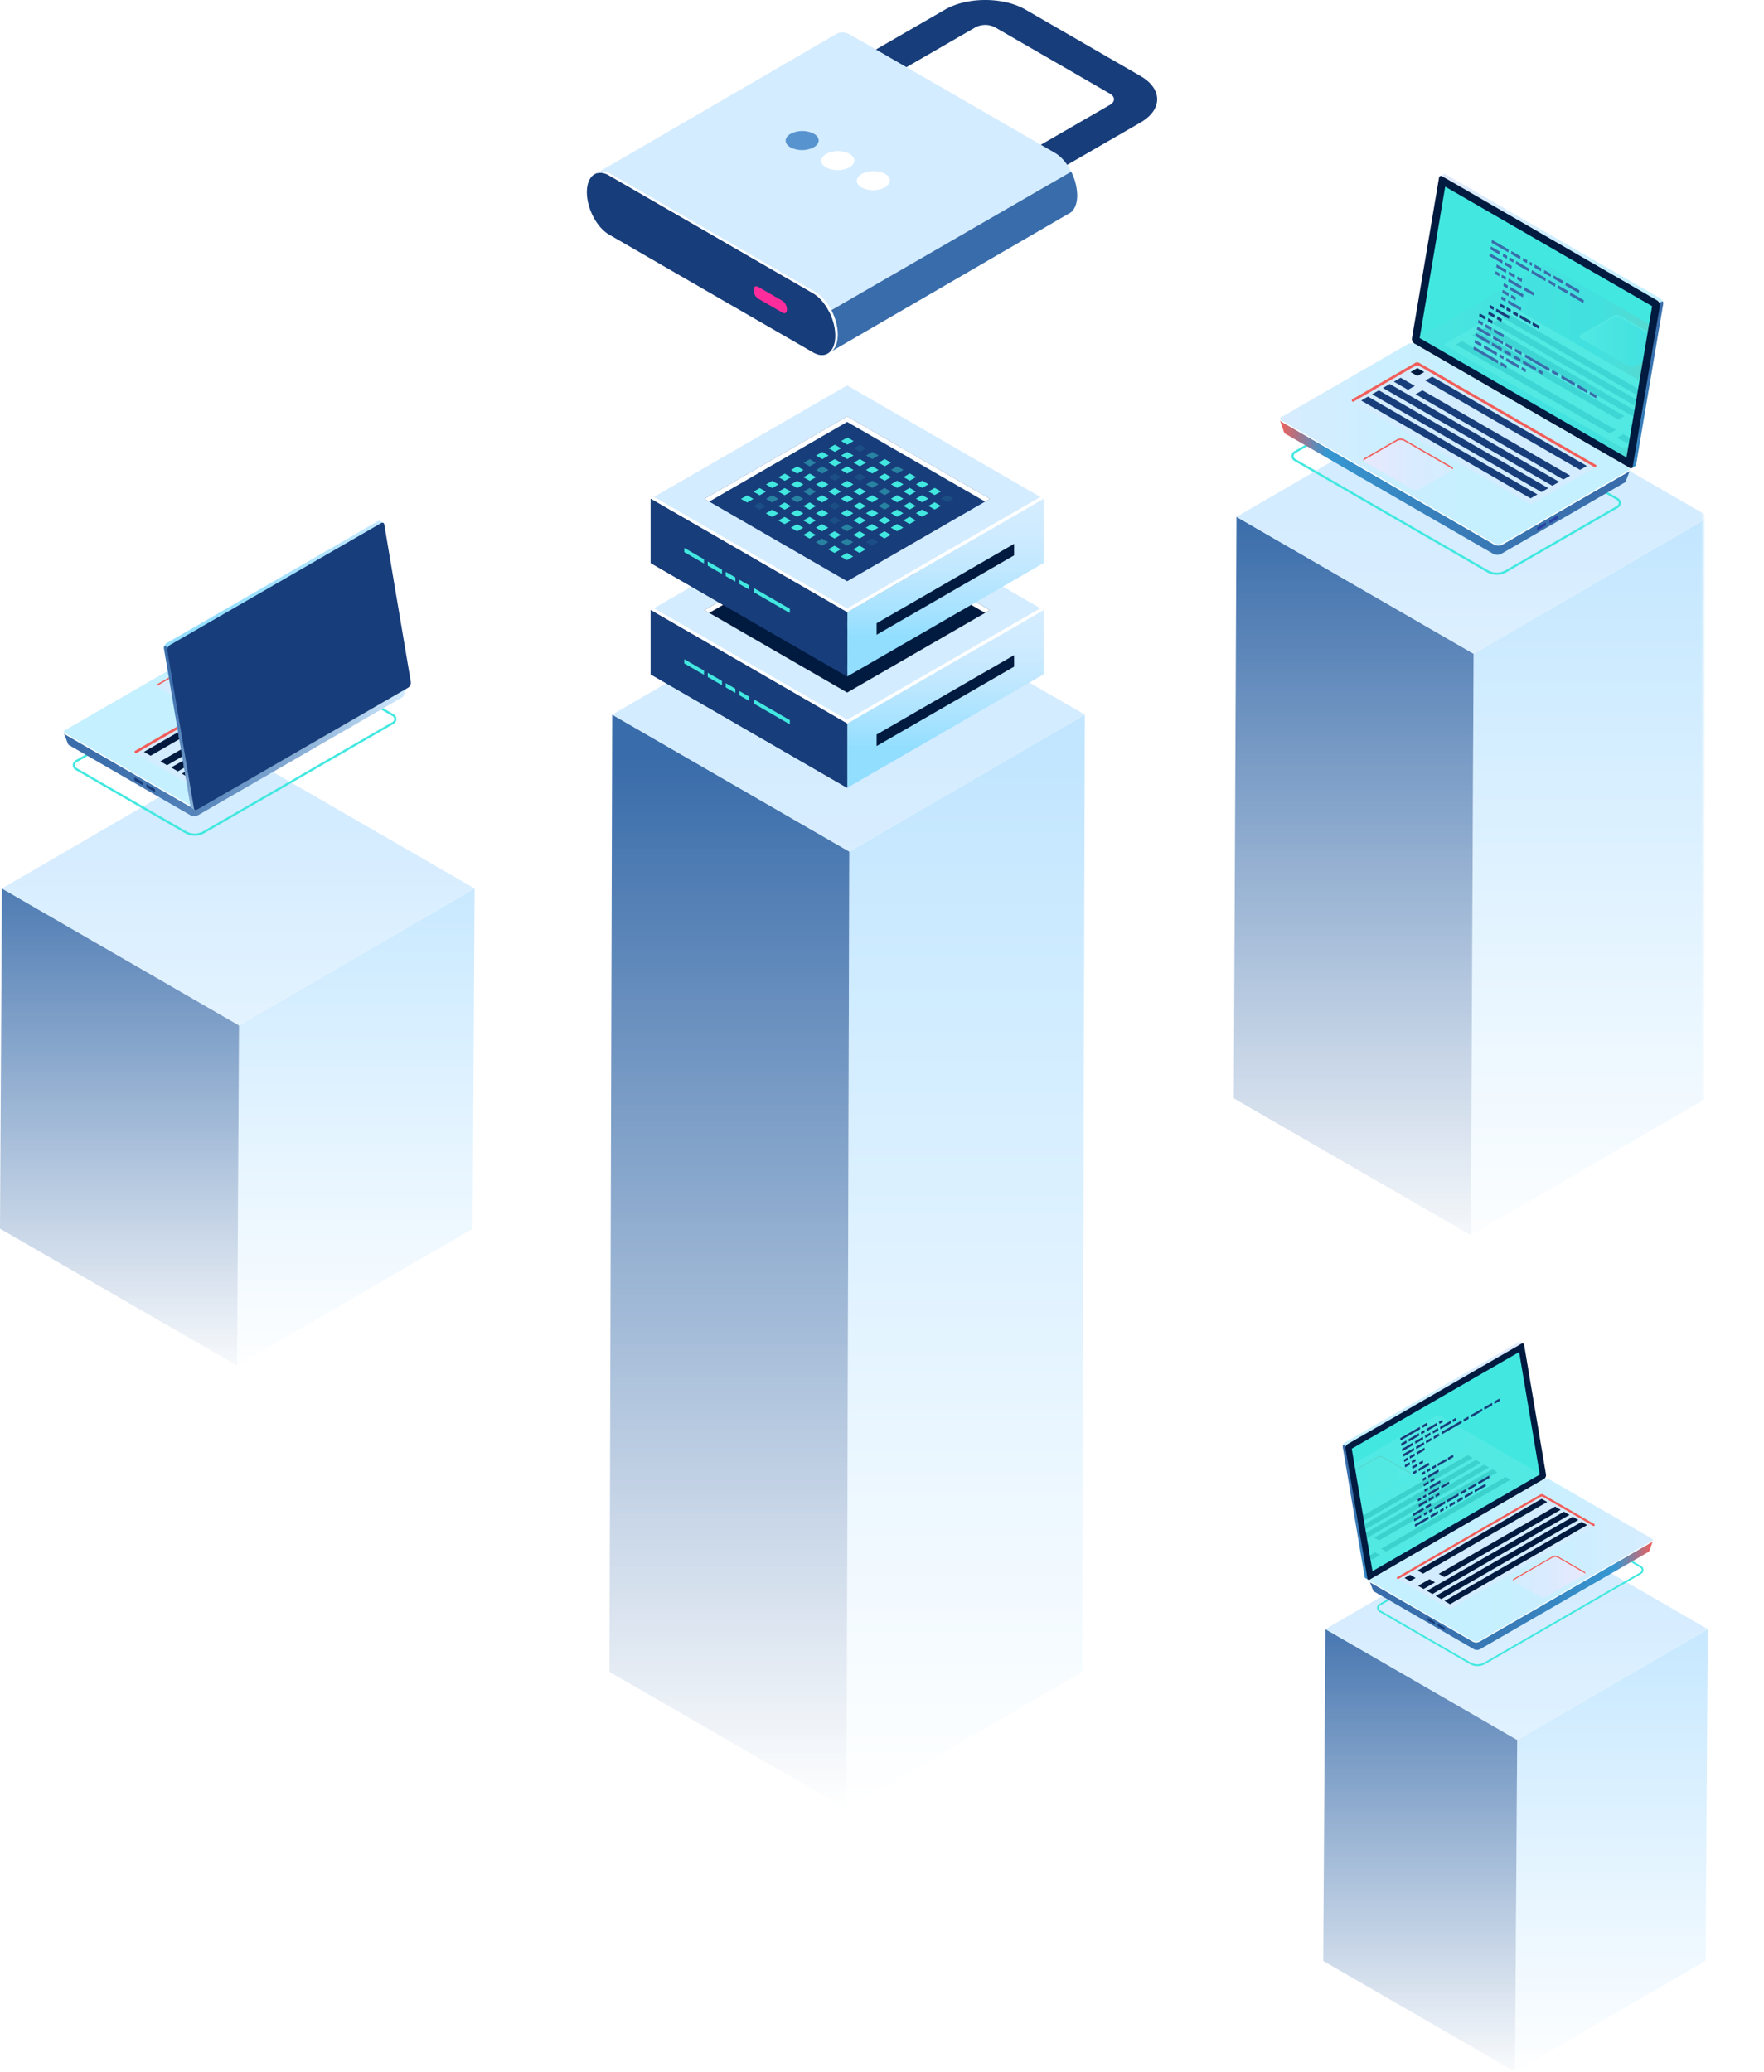 <svg xmlns="http://www.w3.org/2000/svg" xmlns:xlink="http://www.w3.org/1999/xlink" viewBox="0 0 751.214 882.092"><defs><style>.cls-1{fill:url(#linear-gradient);}.cls-1,.cls-2,.cls-3,.cls-4{filter:url(#luminosity-invert);}.cls-2{fill:url(#linear-gradient-2);}.cls-3{fill:url(#linear-gradient-3);}.cls-4{fill:url(#linear-gradient-4);}.cls-5{fill:none;}.cls-6{mask:url(#mask);}.cls-7{fill:#c2e6ff;}.cls-8{fill:#396caa;}.cls-9{fill:#d4ecff;}.cls-10,.cls-29,.cls-30{fill:#42e8e0;}.cls-11{fill:url(#linear-gradient-5);}.cls-12{fill:url(#linear-gradient-6);}.cls-13{fill:#011a3f;}.cls-14{fill:url(#linear-gradient-7);}.cls-15{fill:url(#linear-gradient-8);}.cls-16{fill:#fff;}.cls-17{fill:#2842a2;}.cls-18{fill:#f15e5a;}.cls-19{fill:#173d7a;}.cls-20{fill:url(#linear-gradient-9);}.cls-21{opacity:0.11;}.cls-22{clip-path:url(#clip-path);}.cls-23{fill:url(#linear-gradient-10);}.cls-24{fill:url(#linear-gradient-11);}.cls-25{mask:url(#mask-2);}.cls-26{mask:url(#mask-3);}.cls-27{mask:url(#mask-4);}.cls-28{fill:url(#linear-gradient-12);}.cls-29{opacity:0.1;}.cls-30{opacity:0.4;}.cls-31{fill:url(#linear-gradient-13);}.cls-32{fill:url(#linear-gradient-14);}.cls-33{fill:url(#linear-gradient-15);}.cls-34{fill:url(#linear-gradient-16);}.cls-35{fill:url(#linear-gradient-17);}.cls-36{fill:url(#linear-gradient-18);}.cls-37{clip-path:url(#clip-path-2);}.cls-38{fill:url(#linear-gradient-19);}.cls-39{fill:url(#linear-gradient-20);}.cls-40{fill:url(#linear-gradient-21);}.cls-41{fill:url(#linear-gradient-22);}.cls-42{fill:url(#linear-gradient-23);}.cls-43{fill:url(#linear-gradient-24);}.cls-44{fill:url(#linear-gradient-25);}.cls-45{fill:#ff2c9c;}.cls-46{fill:#5793ce;}</style><linearGradient id="linear-gradient" x1="618.584" y1="161.41" x2="618.584" y2="543.008" gradientUnits="userSpaceOnUse"><stop offset="0.151"/><stop offset="1" stop-color="#fff" stop-opacity="0"/></linearGradient><linearGradient id="linear-gradient-2" x1="358.028" y1="243.006" x2="358.028" y2="771.193" xlink:href="#linear-gradient"/><linearGradient id="linear-gradient-3" x1="99.351" y1="310.296" x2="99.351" y2="590.798" xlink:href="#linear-gradient"/><linearGradient id="linear-gradient-4" x1="645.881" y1="640.614" x2="645.881" y2="888.621" xlink:href="#linear-gradient"/><filter id="luminosity-invert" filterUnits="userSpaceOnUse" color-interpolation-filters="sRGB"><feColorMatrix values="-1 0 0 0 1 0 -1 0 0 1 0 0 -1 0 1 0 0 0 1 0"/></filter><mask id="mask" x="511.702" y="154.905" width="216.16" height="389.423" maskUnits="userSpaceOnUse"><rect class="cls-1" x="511.702" y="154.905" width="213.764" height="389.423"/></mask><linearGradient id="linear-gradient-5" x1="-1321.042" y1="136.689" x2="-1215.435" y2="136.689" gradientTransform="matrix(-1, 0, 0, 1, -612.726, 0)" gradientUnits="userSpaceOnUse"><stop offset="0" stop-color="#c5f0ff"/><stop offset="0.321" stop-color="#caefff"/><stop offset="0.698" stop-color="#d8ecfe"/><stop offset="1" stop-color="#e9e9fd"/></linearGradient><linearGradient id="linear-gradient-6" x1="-1321.042" y1="163.772" x2="-1302.908" y2="163.772" gradientTransform="matrix(-1, 0, 0, 1, -612.726, 0)" gradientUnits="userSpaceOnUse"><stop offset="0" stop-color="#396caa"/><stop offset="0.252" stop-color="#3971ae"/><stop offset="0.549" stop-color="#387fbb"/><stop offset="0.867" stop-color="#3697d1"/><stop offset="1" stop-color="#f15e5a"/></linearGradient><linearGradient id="linear-gradient-7" x1="-1306.893" y1="194.217" x2="-1157.741" y2="194.217" xlink:href="#linear-gradient-6"/><linearGradient id="linear-gradient-8" x1="-1256.778" y1="189.244" x2="-1107.546" y2="189.244" xlink:href="#linear-gradient-5"/><linearGradient id="linear-gradient-9" x1="-1231.506" y1="197.715" x2="-1193.307" y2="197.715" gradientTransform="matrix(-1, 0, 0, 1, -612.726, 0)" gradientUnits="userSpaceOnUse"><stop offset="0" stop-color="#d4ecff"/><stop offset="0.437" stop-color="#d9ebff"/><stop offset="0.95" stop-color="#e7e9fd"/><stop offset="1" stop-color="#e9e9fd"/></linearGradient><clipPath id="clip-path"><polygon id="SVGID" class="cls-5" points="615.453 79.483 703.573 130.359 692.645 194.781 604.584 143.939 615.453 79.483"/></clipPath><linearGradient id="linear-gradient-10" x1="-1313.793" y1="156.167" x2="-1164.561" y2="156.167" gradientTransform="matrix(-1, 0, 0, 1, -612.726, 0)" gradientUnits="userSpaceOnUse"><stop offset="0" stop-color="#f15e5a"/><stop offset="0.137" stop-color="#3aa5dd"/><stop offset="0.299" stop-color="#48ace0"/><stop offset="0.474" stop-color="#60b7e5"/><stop offset="0.657" stop-color="#81c6ed"/><stop offset="0.845" stop-color="#abd9f6"/><stop offset="1" stop-color="#d4ecff"/></linearGradient><linearGradient id="linear-gradient-11" x1="-1323.615" y1="145.212" x2="-1285.416" y2="145.212" xlink:href="#linear-gradient-10"/><mask id="mask-2" x="251.146" y="234.002" width="213.764" height="539.018" maskUnits="userSpaceOnUse"><rect class="cls-2" x="251.146" y="234.002" width="213.764" height="539.018"/></mask><mask id="mask-3" x="-7.531" y="305.514" width="213.764" height="286.255" maskUnits="userSpaceOnUse"><rect class="cls-3" x="-7.531" y="305.514" width="213.764" height="286.255"/></mask><mask id="mask-4" x="559.419" y="636.386" width="172.925" height="253.093" maskUnits="userSpaceOnUse"><rect class="cls-4" x="559.419" y="636.386" width="172.925" height="253.093"/></mask><linearGradient id="linear-gradient-12" x1="402.592" y1="318.538" x2="402.592" y2="261.381" gradientUnits="userSpaceOnUse"><stop offset="0" stop-color="#92deff"/><stop offset="0.219" stop-color="#a9e3ff"/><stop offset="0.506" stop-color="#c1e8ff"/><stop offset="0.773" stop-color="#cfebff"/><stop offset="1" stop-color="#d4ecff"/></linearGradient><linearGradient id="linear-gradient-13" x1="402.592" y1="271.144" x2="402.592" y2="213.986" xlink:href="#linear-gradient-12"/><linearGradient id="linear-gradient-14" x1="2850.506" y1="621.963" x2="2935.937" y2="621.963" gradientTransform="translate(-2278.691)" xlink:href="#linear-gradient-5"/><linearGradient id="linear-gradient-15" x1="2850.507" y1="643.872" x2="2865.176" y2="643.872" gradientTransform="translate(-2278.691)" xlink:href="#linear-gradient-6"/><linearGradient id="linear-gradient-16" x1="2861.952" y1="668.501" x2="2982.609" y2="668.501" gradientTransform="translate(-2278.691)" xlink:href="#linear-gradient-6"/><linearGradient id="linear-gradient-17" x1="2902.493" y1="664.478" x2="3023.214" y2="664.478" gradientTransform="translate(-2278.691)" xlink:href="#linear-gradient-5"/><linearGradient id="linear-gradient-18" x1="2922.937" y1="671.331" x2="2953.838" y2="671.331" gradientTransform="translate(-2278.691)" xlink:href="#linear-gradient-9"/><clipPath id="clip-path-2"><polygon id="SVGID-2" data-name="SVGID" class="cls-5" points="646.938 575.687 575.653 616.843 584.493 668.957 655.73 627.829 646.938 575.687"/></clipPath><linearGradient id="linear-gradient-19" x1="2856.37" y1="637.72" x2="2977.092" y2="637.72" gradientTransform="translate(-2278.691)" xlink:href="#linear-gradient-5"/><linearGradient id="linear-gradient-20" x1="2848.425" y1="628.858" x2="2879.326" y2="628.858" gradientTransform="translate(-2278.691)" xlink:href="#linear-gradient-5"/><linearGradient id="linear-gradient-21" x1="2770.877" y1="306.2" x2="2917.438" y2="306.2" gradientTransform="translate(-2743.728)" gradientUnits="userSpaceOnUse"><stop offset="0" stop-color="#396caa"/><stop offset="0.139" stop-color="#3e70ad"/><stop offset="0.304" stop-color="#4c7cb5"/><stop offset="0.48" stop-color="#6490c2"/><stop offset="0.666" stop-color="#85abd4"/><stop offset="0.857" stop-color="#afceeb"/><stop offset="1" stop-color="#d4ecff"/></linearGradient><linearGradient id="linear-gradient-22" x1="2820.122" y1="301.313" x2="2966.761" y2="301.313" gradientTransform="translate(-2743.728)" xlink:href="#linear-gradient-5"/><linearGradient id="linear-gradient-23" x1="2810.608" y1="290.029" x2="2848.143" y2="290.029" gradientTransform="translate(-2743.728)" xlink:href="#linear-gradient-9"/><linearGradient id="linear-gradient-24" x1="2813.543" y1="283.265" x2="2917.316" y2="283.265" gradientTransform="translate(-2743.728)" gradientUnits="userSpaceOnUse"><stop offset="0" stop-color="#92deff"/><stop offset="0.237" stop-color="#97dfff"/><stop offset="0.517" stop-color="#a5e2ff"/><stop offset="0.817" stop-color="#bde7ff"/><stop offset="1" stop-color="#cfebff"/></linearGradient><linearGradient id="linear-gradient-25" x1="2813.544" y1="309.878" x2="2831.362" y2="309.878" xlink:href="#linear-gradient-21"/></defs><g id="Layer_2" data-name="Layer 2"><g id="Layer_14" data-name="Layer 14"><g class="cls-6"><polygon class="cls-7" points="727.862 220.06 726.706 467.66 626.389 525.958 627.544 278.358 727.862 220.06"/><polygon class="cls-8" points="627.544 278.358 626.389 525.958 525.422 467.665 526.577 220.065 627.544 278.358"/><polygon class="cls-9" points="727.862 220.06 627.544 278.358 526.577 220.065 626.895 161.767 727.862 220.06"/></g><path class="cls-10" d="M637.412,244.751a8.268,8.268,0,0,1-4.124-1.1h0l-82.106-47.4a2.382,2.382,0,0,1,0-4.123L602.6,162.438a.468.468,0,0,1,.469,0l86,49.649a2.382,2.382,0,0,1,0,4.123l-47.528,27.44A8.259,8.259,0,0,1,637.412,244.751Zm-3.655-1.913a7.461,7.461,0,0,0,7.309,0L688.594,215.4a1.442,1.442,0,0,0,0-2.5l-85.759-49.512-.165.094-51.018,29.454a1.443,1.443,0,0,0,0,2.5Z"/><path class="cls-11" d="M602.728,143.256l11.439-67.864-.92-.387,1.382-.792,0,.008a.994.994,0,0,1,1.065.073l91.418,52.781A2.58,2.58,0,0,1,708.3,129.4l-11.529,68.4a.86.86,0,0,1-.482.7h0l-1.352.781-.232-1.262.077.023-90.865-52.46A2.581,2.581,0,0,1,602.728,143.256Z"/><path class="cls-12" d="M706.6,128.93l1.5-.664a2.069,2.069,0,0,1,.193,1.131l-11.529,68.4a.86.86,0,0,1-.482.7h0l-1.352.781-.232-1.262.077.023-4.6-2.654Z"/><path class="cls-13" d="M602.481,146.4,693.9,199.182c.706.407,1.31.172,1.434-.559l11.53-68.4a2.581,2.581,0,0,0-1.187-2.323l-91.418-52.78c-.706-.407-1.311-.172-1.435.559l-11.529,68.4A2.58,2.58,0,0,0,602.481,146.4Z"/><polygon class="cls-10" points="615.453 79.483 703.573 130.359 692.645 194.781 604.584 143.939 615.453 79.483"/><path class="cls-14" d="M545.015,178.786,550,181.392l50.026-28.883a3.631,3.631,0,0,1,3.266.135l86.281,49.815c.826-.462,4.59-2.272,4.59-2.272l-1.826,4.758-.007-.006a1.09,1.09,0,0,1-.511.567l-52.688,30.419a3.629,3.629,0,0,1-3.265-.135l-88.293-50.976a1.584,1.584,0,0,1-.741-.788l-.006,0Z"/><path class="cls-15" d="M545.787,179.606l90.488,52.244a3.721,3.721,0,0,0,3.347.139l54-31.176c.857-.495.75-1.36-.241-1.932l-90.488-52.244a3.718,3.718,0,0,0-3.347-.138l-54,31.175C544.688,178.17,544.8,179.035,545.787,179.606Z"/><path class="cls-16" d="M545.787,179.085l90.488,52.243a3.721,3.721,0,0,0,3.347.139l54-31.176a1.114,1.114,0,0,0,.524-.583.911.911,0,0,1-.524,1.1l-54,31.176a3.721,3.721,0,0,1-3.347-.139l-90.488-52.244c-.667-.384-.923-.9-.765-1.348A1.589,1.589,0,0,0,545.787,179.085Z"/><path class="cls-17" d="M663.569,220.549v-.992c0-.095-.057-.138-.128-.1l-3.5,2.021a.307.307,0,0,0-.128.244v.992c0,.094.058.138.128.1l3.5-2.021A.305.305,0,0,0,663.569,220.549Z"/><path class="cls-17" d="M658.335,223.571v-.993c0-.094-.057-.137-.128-.1l-3.5,2.021a.306.306,0,0,0-.127.244v.992c0,.094.057.137.127.1l3.5-2.021A.305.305,0,0,0,658.335,223.571Z"/><path class="cls-9" d="M679.542,197.893l-75.2-43.414a1.619,1.619,0,0,0-1.62,0l-26.778,15.493a.578.578,0,0,0,0,1l75.161,43.394a1.618,1.618,0,0,0,1.618,0l26.814-15.473A.577.577,0,0,0,679.542,197.893Z"/><path class="cls-18" d="M679.542,198.893l-.27.156L604.346,155.79a1.617,1.617,0,0,0-1.62,0l-26.508,15.337-.269-.155a.578.578,0,0,1,0-1l26.778-15.493a1.617,1.617,0,0,1,1.62,0l75.2,43.414A.577.577,0,0,1,679.542,198.893Z"/><polygon class="cls-19" points="606.995 162.035 670.645 198.783 673.395 197.017 609.912 160.365 606.995 162.035"/><polygon class="cls-19" points="602.862 167.87 660.65 201.234 662.63 199.024 605.764 166.192 602.862 167.87"/><polygon class="cls-19" points="588.947 165.191 661.081 206.838 663.986 205.161 591.851 163.515 588.947 165.191"/><polygon class="cls-19" points="584.31 167.869 656.444 209.516 659.348 207.839 587.214 166.192 584.31 167.869"/><polygon class="cls-19" points="579.672 170.546 651.806 212.193 654.711 210.516 582.576 168.87 579.672 170.546"/><polygon class="cls-19" points="669.97 198.393 672.874 200.07 675.779 198.393 672.874 196.717 669.97 198.393"/><polygon class="cls-19" points="659.726 200.701 665.754 204.181 668.658 202.504 662.63 199.024 659.726 200.701"/><path class="cls-20" d="M601.45,208.4l-20.275-11.706a.874.874,0,0,1,0-1.657l13.865-8a3.175,3.175,0,0,1,2.87,0l20.275,11.706a.874.874,0,0,1,0,1.657l-13.865,8A3.169,3.169,0,0,1,601.45,208.4Z"/><path class="cls-18" d="M618.185,199.415,597.91,187.709a3.175,3.175,0,0,0-2.87,0l-13.865,8a1.239,1.239,0,0,0-.5.49c-.21-.4-.05-.851.5-1.168l13.865-8a3.175,3.175,0,0,1,2.87,0l20.275,11.706c.548.317.708.768.5,1.168A1.239,1.239,0,0,0,618.185,199.415Z"/><g class="cls-21"><g class="cls-22"><path class="cls-23" d="M602.8,146.53l90.488,52.243a3.721,3.721,0,0,0,3.347.139l54-31.176c.857-.495.75-1.36-.241-1.932l-90.488-52.243a3.721,3.721,0,0,0-3.347-.139l-54,31.176C601.7,145.093,601.811,145.958,602.8,146.53Z"/><path class="cls-24" d="M693.56,155.9,673.284,144.19a.874.874,0,0,1,0-1.657l13.865-8a3.175,3.175,0,0,1,2.87,0l20.275,11.707a.874.874,0,0,1,0,1.656l-13.865,8A3.167,3.167,0,0,1,693.56,155.9Z"/><path class="cls-9" d="M710.294,146.912l-20.275-11.706a3.175,3.175,0,0,0-2.87,0l-13.865,8.005a1.239,1.239,0,0,0-.5.49c-.21-.4-.05-.851.5-1.168l13.865-8a3.175,3.175,0,0,1,2.87,0l20.275,11.707c.548.316.708.767.5,1.167A1.239,1.239,0,0,0,710.294,146.912Z"/><path class="cls-9" d="M719.207,174.19l-75.2-43.414a1.617,1.617,0,0,0-1.62,0l-26.777,15.492a.578.578,0,0,0,0,1l75.161,43.394a1.62,1.62,0,0,0,1.619,0l26.813-15.473A.577.577,0,0,0,719.207,174.19Z"/><path class="cls-9" d="M719.207,175.19l-.269.156-74.927-43.259a1.619,1.619,0,0,0-1.62,0l-26.508,15.337-.269-.155a.578.578,0,0,1,0-1l26.777-15.492a1.617,1.617,0,0,1,1.62,0l75.2,43.414A.577.577,0,0,1,719.207,175.19Z"/><polygon class="cls-19" points="622.622 145.212 688.131 183.034 685.536 184.532 620.027 146.711 622.622 145.212"/><polygon class="cls-19" points="629.524 141.227 691.789 177.176 689.194 178.674 626.929 142.725 629.524 141.227"/><polygon class="cls-19" points="696.439 179.86 702.254 183.218 699.659 184.716 693.844 181.359 696.439 179.86"/><polygon class="cls-19" points="691.302 184.865 695.352 187.203 692.757 188.701 688.707 186.363 691.302 184.865"/><polygon class="cls-19" points="633.849 138.73 706.579 180.721 703.984 182.219 631.254 140.228 633.849 138.73"/><polygon class="cls-19" points="638.174 136.233 710.904 178.224 708.309 179.722 635.579 137.731 638.174 136.233"/><polygon class="cls-19" points="642.499 133.736 715.229 175.727 712.634 177.225 639.904 135.234 642.499 133.736"/></g></g><polygon class="cls-8" points="635.182 103.361 642.311 107.482 642.52 106.244 635.391 102.124 635.182 103.361"/><polygon class="cls-8" points="643.458 108.14 647.342 110.385 647.551 109.147 643.667 106.902 643.458 108.14"/><polygon class="cls-8" points="653.387 113.874 656.197 115.498 656.406 114.26 653.596 112.636 653.387 113.874"/><polygon class="cls-8" points="651.337 112.689 652.297 113.244 652.506 112.006 651.546 111.451 651.337 112.689"/><polygon class="cls-8" points="648.503 111.051 650.248 112.059 650.457 110.822 648.712 109.813 648.503 111.051"/><polygon class="cls-8" points="640.823 112.83 643.633 114.455 643.843 113.217 641.032 111.592 640.823 112.83"/><polygon class="cls-8" points="634.227 109.018 639.734 112.201 639.943 110.963 634.436 107.78 634.227 109.018"/><polygon class="cls-8" points="642.122 129.081 647.629 132.264 647.838 131.026 642.331 127.843 642.122 129.081"/><polygon class="cls-8" points="639.289 127.444 641.033 128.452 641.242 127.214 639.498 126.206 639.289 127.444"/><polygon class="cls-8" points="643.041 123.418 648.548 126.601 648.757 125.363 643.25 122.18 643.041 123.418"/><polygon class="cls-8" points="640.208 121.78 641.952 122.788 642.161 121.55 640.417 120.542 640.208 121.78"/><polygon class="cls-8" points="638.057 153.523 627.683 147.527 627.474 148.765 637.848 154.761 638.057 153.523"/><polygon class="cls-8" points="641.713 155.636 639.146 154.152 638.937 155.39 641.504 156.874 641.713 155.636"/><polygon class="cls-8" points="659.943 156.839 649.569 150.843 649.36 152.081 659.734 158.077 659.943 156.839"/><polygon class="cls-8" points="663.599 158.952 661.032 157.468 660.823 158.706 663.39 160.19 663.599 158.952"/><polygon class="cls-8" points="630.971 146.324 628.16 144.699 627.951 145.937 630.762 147.561 630.971 146.324"/><polygon class="cls-8" points="648.071 149.991 645.261 148.367 645.052 149.605 647.862 151.229 648.071 149.991"/><polygon class="cls-8" points="637.567 150.136 632.06 146.953 631.851 148.191 637.358 151.374 637.567 150.136"/><polygon class="cls-8" points="640.401 151.773 638.656 150.765 638.447 152.003 640.192 153.011 640.401 151.773"/><polygon class="cls-8" points="647.047 155.608 641.54 152.426 641.331 153.663 646.838 156.846 647.047 155.608"/><polygon class="cls-8" points="649.881 157.246 648.137 156.238 647.928 157.476 649.672 158.484 649.881 157.246"/><polygon class="cls-8" points="647.593 152.821 644.783 151.196 644.574 152.434 647.384 154.058 647.593 152.821"/><polygon class="cls-8" points="654.19 156.633 648.683 153.45 648.474 154.688 653.981 157.871 654.19 156.633"/><polygon class="cls-8" points="657.023 158.27 655.279 157.262 655.07 158.5 656.814 159.508 657.023 158.27"/><polygon class="cls-8" points="634.389 145.195 628.638 141.871 628.429 143.109 634.18 146.433 634.389 145.195"/><polygon class="cls-8" points="639.637 148.228 635.478 145.824 635.269 147.062 639.428 149.466 639.637 148.228"/><polygon class="cls-8" points="643.537 150.482 640.726 148.857 640.517 150.095 643.328 151.72 643.537 150.482"/><polygon class="cls-8" points="670.795 163.098 665.044 159.774 664.835 161.012 670.586 164.336 670.795 163.098"/><polygon class="cls-8" points="676.043 166.131 671.884 163.728 671.675 164.966 675.834 167.369 676.043 166.131"/><polygon class="cls-8" points="679.943 168.385 677.132 166.761 676.923 167.999 679.734 169.623 679.943 168.385"/><polygon class="cls-8" points="668.549 125.732 674.3 129.055 674.509 127.817 668.758 124.494 668.549 125.732"/><polygon class="cls-8" points="663.301 122.699 667.46 125.102 667.669 123.864 663.51 121.461 663.301 122.699"/><polygon class="cls-8" points="659.401 120.445 662.212 122.069 662.421 120.831 659.61 119.207 659.401 120.445"/><polygon class="cls-8" points="666.64 121.513 672.391 124.837 672.6 123.599 666.849 120.275 666.64 121.513"/><polygon class="cls-8" points="661.392 118.48 665.551 120.883 665.76 119.646 661.601 117.242 661.392 118.48"/><polygon class="cls-8" points="657.492 116.226 660.303 117.85 660.512 116.612 657.701 114.988 657.492 116.226"/><polygon class="cls-8" points="643.42 126.743 645.362 127.866 645.571 126.628 643.629 125.505 643.42 126.743"/><polygon class="cls-8" points="639.764 124.63 642.331 126.113 642.54 124.875 639.973 123.392 639.764 124.63"/><polygon class="cls-8" points="634.904 142.384 629.153 139.06 628.944 140.298 634.695 143.622 634.904 142.384"/><polygon class="cls-8" points="640.152 145.417 635.993 143.013 635.784 144.251 639.942 146.655 640.152 145.417"/><polygon class="cls-8" points="644.051 147.671 641.241 146.046 641.032 147.284 643.842 148.909 644.051 147.671"/><polygon class="cls-8" points="631.573 137.355 629.63 136.232 629.421 137.47 631.364 138.593 631.573 137.355"/><polygon class="cls-8" points="635.229 139.468 632.662 137.984 632.453 139.222 635.02 140.706 635.229 139.468"/><polygon class="cls-8" points="640.454 142.488 636.318 140.097 636.109 141.335 640.245 143.726 640.454 142.488"/><polygon class="cls-8" points="646.062 118.946 648.005 120.068 648.214 118.83 646.272 117.708 646.062 118.946"/><polygon class="cls-8" points="642.406 116.832 644.973 118.316 645.182 117.078 642.615 115.594 642.406 116.832"/><polygon class="cls-8" points="637.181 113.813 641.317 116.203 641.526 114.965 637.39 112.575 637.181 113.813"/><polygon class="cls-8" points="649.021 123.537 653.157 125.927 653.366 124.689 649.23 122.299 649.021 123.537"/><polygon class="cls-8" points="642.256 119.849 647.831 123.071 648.04 121.833 642.465 118.611 642.256 119.849"/><polygon class="cls-8" points="639.423 118.212 641.167 119.22 641.376 117.982 639.632 116.974 639.423 118.212"/><polygon class="cls-8" points="636.704 116.64 638.448 117.648 638.657 116.41 636.913 115.402 636.704 116.64"/><polygon class="cls-19" points="637.077 132.619 642.584 135.802 642.793 134.564 637.286 131.381 637.077 132.619"/><polygon class="cls-19" points="634.244 130.982 635.988 131.99 636.197 130.752 634.453 129.744 634.244 130.982"/><polygon class="cls-19" points="637.456 135.945 639.399 137.067 639.608 135.829 637.665 134.707 637.456 135.945"/><polygon class="cls-19" points="644.314 133.679 646.256 134.801 646.465 133.563 644.523 132.441 644.314 133.679"/><polygon class="cls-19" points="647.083 135.277 651.743 137.969 651.952 136.731 647.292 134.039 647.083 135.277"/><polygon class="cls-19" points="652.57 138.445 655.342 140.047 655.551 138.809 652.779 137.207 652.57 138.445"/><polygon class="cls-19" points="633.8 133.832 636.367 135.315 636.576 134.077 634.009 132.594 633.8 133.832"/><polygon class="cls-19" points="633.558 136.737 635.501 137.86 635.71 136.622 633.767 135.499 633.558 136.737"/><polygon class="cls-19" points="629.902 134.624 632.469 136.107 632.678 134.87 630.111 133.386 629.902 134.624"/><polygon class="cls-19" points="641.495 132.052 643.239 133.06 643.448 131.822 641.704 130.814 641.495 132.052"/><polygon class="cls-19" points="638.776 130.48 640.52 131.488 640.729 130.251 638.985 129.242 638.776 130.48"/><polygon class="cls-8" points="652.174 116.268 658.123 119.706 658.332 118.469 652.383 115.03 652.174 116.268"/><polygon class="cls-8" points="645.51 112.416 651.084 115.638 651.293 114.4 645.719 111.179 645.51 112.416"/><polygon class="cls-8" points="642.676 110.779 644.421 111.787 644.63 110.549 642.885 109.541 642.676 110.779"/><polygon class="cls-8" points="639.957 109.207 641.701 110.215 641.91 108.977 640.166 107.969 639.957 109.207"/><polygon class="cls-8" points="638.471 108.348 634.707 106.173 634.916 104.935 638.68 107.11 638.471 108.348"/><polygon class="cls-13" points="600.705 158.403 603.609 160.08 606.513 158.403 603.609 156.726 600.705 158.403"/><polygon class="cls-19" points="593.585 162.514 599.613 165.994 602.517 164.317 596.489 160.837 593.585 162.514"/><g class="cls-25"><polygon class="cls-7" points="461.99 304.283 460.834 711.864 360.517 770.162 361.673 362.581 461.99 304.283"/><polygon class="cls-8" points="361.673 362.581 360.517 770.162 259.55 711.869 260.706 304.287 361.673 362.581"/><polygon class="cls-9" points="461.99 304.283 361.673 362.581 260.706 304.287 361.023 245.99 461.99 304.283"/></g><g class="cls-26"><polygon class="cls-7" points="202.115 378.294 201.284 523.148 100.967 581.446 101.798 436.592 202.115 378.294"/><polygon class="cls-8" points="101.798 436.592 100.967 581.446 0 523.152 0.831 378.298 101.798 436.592"/><polygon class="cls-9" points="202.115 378.294 101.798 436.592 0.831 378.298 101.148 320.001 202.115 378.294"/></g><g class="cls-27"><polygon class="cls-7" points="727.271 693.653 726.336 834.932 645.185 882.092 646.119 740.813 727.271 693.653"/><polygon class="cls-8" points="646.119 740.813 645.185 882.092 563.507 834.936 564.442 693.657 646.119 740.813"/><polygon class="cls-9" points="727.271 693.653 646.119 740.813 564.442 693.657 645.594 646.497 727.271 693.653"/></g><polygon class="cls-9" points="360.771 308.066 277.128 259.775 360.769 211.485 444.412 259.776 360.771 308.066"/><polygon class="cls-13" points="360.771 294.88 299.967 259.775 360.769 224.671 421.573 259.776 360.771 294.88"/><polygon class="cls-16" points="360.769 227.048 419.514 260.965 421.573 259.776 360.769 224.67 299.967 259.775 302.026 260.963 360.769 227.048"/><polygon class="cls-28" points="444.412 259.776 444.412 287.149 360.771 335.439 360.771 308.066 444.412 259.776"/><polygon class="cls-19" points="277.128 259.775 277.128 287.147 360.771 335.439 360.771 308.066 277.128 259.775"/><polygon class="cls-8" points="282.794 272.073 282.794 280.693 355.105 322.442 355.105 313.822 282.794 272.073"/><polygon class="cls-16" points="360.771 306.497 278.487 258.99 277.128 259.775 360.771 308.066 444.412 259.776 443.053 258.991 360.771 306.497"/><polygon class="cls-13" points="431.866 278.958 431.866 283.857 373.317 317.66 373.317 312.76 431.866 278.958"/><polygon class="cls-19" points="277.128 259.775 277.128 287.147 360.771 335.439 360.771 308.066 277.128 259.775"/><polygon class="cls-10" points="336.354 306.612 321.208 297.866 321.206 299.672 336.352 308.418 336.354 306.612"/><polygon class="cls-10" points="319.024 296.624 314.92 294.255 314.918 296.061 319.022 298.43 319.024 296.624"/><polygon class="cls-10" points="299.799 285.527 291.403 280.679 291.401 282.485 299.797 287.333 299.799 285.527"/><polygon class="cls-10" points="307.461 289.951 301.389 286.445 301.388 288.252 307.46 291.758 307.461 289.951"/><polygon class="cls-10" points="313.155 293.239 309.052 290.87 309.05 292.676 313.154 295.045 313.155 293.239"/><polygon class="cls-10" points="360.856 236.724 358.2 235.191 360.856 233.657 363.512 235.191 360.856 236.724"/><polygon class="cls-29" points="366.168 239.791 363.512 238.257 366.168 236.724 368.824 238.257 366.168 239.791"/><polygon class="cls-30" points="371.48 242.858 368.824 241.324 371.48 239.791 374.136 241.324 371.48 242.858"/><polygon class="cls-10" points="376.792 245.925 374.136 244.391 376.792 242.858 379.448 244.391 376.792 245.925"/><polygon class="cls-30" points="382.104 248.992 379.448 247.458 382.104 245.925 384.76 247.458 382.104 248.992"/><polygon class="cls-10" points="387.416 252.058 384.76 250.525 387.416 248.992 390.072 250.525 387.416 252.058"/><polygon class="cls-10" points="392.728 255.125 390.072 253.592 392.728 252.058 395.384 253.592 392.728 255.125"/><polygon class="cls-10" points="398.04 258.192 395.384 256.659 398.04 255.125 400.696 256.659 398.04 258.192"/><polygon class="cls-29" points="403.352 261.259 400.696 259.726 403.352 258.192 406.008 259.726 403.352 261.259"/><polygon class="cls-10" points="355.522 239.803 352.866 238.27 355.522 236.736 358.178 238.27 355.522 239.803"/><polygon class="cls-10" points="360.834 242.87 358.178 241.337 360.834 239.803 363.49 241.337 360.834 242.87"/><polygon class="cls-10" points="366.146 245.937 363.49 244.404 366.146 242.87 368.802 244.404 366.146 245.937"/><polygon class="cls-10" points="371.458 249.004 368.802 247.47 371.458 245.937 374.114 247.471 371.458 249.004"/><polygon class="cls-10" points="376.77 252.071 374.114 250.537 376.77 249.004 379.426 250.537 376.77 252.071"/><polygon class="cls-10" points="382.082 255.138 379.426 253.604 382.082 252.071 384.738 253.604 382.082 255.138"/><polygon class="cls-10" points="387.394 258.205 384.738 256.671 387.394 255.138 390.05 256.671 387.394 258.205"/><polygon class="cls-10" points="392.706 261.271 390.05 259.738 392.706 258.205 395.362 259.738 392.706 261.271"/><polygon class="cls-10" points="398.018 264.338 395.362 262.805 398.018 261.271 400.674 262.805 398.018 264.338"/><polygon class="cls-10" points="350.189 242.883 347.533 241.349 350.189 239.816 352.845 241.349 350.189 242.883"/><polygon class="cls-10" points="355.501 245.949 352.845 244.416 355.501 242.883 358.157 244.416 355.501 245.949"/><polygon class="cls-10" points="360.813 249.016 358.157 247.483 360.813 245.95 363.469 247.483 360.813 249.016"/><polygon class="cls-29" points="366.125 252.083 363.469 250.55 366.125 249.016 368.781 250.55 366.125 252.083"/><polygon class="cls-30" points="371.437 255.15 368.781 253.617 371.437 252.083 374.093 253.617 371.437 255.15"/><polygon class="cls-30" points="376.749 258.217 374.093 256.684 376.749 255.15 379.405 256.684 376.749 258.217"/><polygon class="cls-10" points="382.061 261.284 379.405 259.75 382.061 258.217 384.717 259.75 382.061 261.284"/><polygon class="cls-10" points="387.373 264.351 384.717 262.817 387.373 261.284 390.029 262.817 387.373 264.351"/><polygon class="cls-10" points="392.685 267.418 390.029 265.884 392.685 264.351 395.341 265.884 392.685 267.418"/><polygon class="cls-30" points="344.855 245.962 342.199 244.428 344.855 242.895 347.511 244.428 344.855 245.962"/><polygon class="cls-30" points="350.167 249.029 347.511 247.495 350.167 245.962 352.823 247.495 350.167 249.029"/><polygon class="cls-29" points="355.479 252.096 352.823 250.562 355.479 249.029 358.135 250.562 355.479 252.096"/><polygon class="cls-10" points="360.791 255.163 358.135 253.629 360.791 252.096 363.447 253.629 360.791 255.163"/><polygon class="cls-10" points="366.103 258.229 363.447 256.696 366.103 255.163 368.759 256.696 366.103 258.229"/><polygon class="cls-10" points="371.415 261.296 368.759 259.763 371.415 258.229 374.071 259.763 371.415 261.296"/><polygon class="cls-30" points="376.727 264.363 374.071 262.83 376.727 261.296 379.383 262.83 376.727 264.363"/><polygon class="cls-10" points="382.039 267.43 379.383 265.897 382.039 264.363 384.695 265.897 382.039 267.43"/><polygon class="cls-10" points="387.351 270.497 384.695 268.963 387.351 267.43 390.007 268.964 387.351 270.497"/><polygon class="cls-10" points="339.522 249.041 336.866 247.508 339.522 245.974 342.178 247.508 339.522 249.041"/><polygon class="cls-10" points="344.834 252.108 342.178 250.575 344.834 249.041 347.49 250.575 344.834 252.108"/><polygon class="cls-10" points="350.146 255.175 347.49 253.641 350.146 252.108 352.802 253.642 350.146 255.175"/><polygon class="cls-10" points="355.458 258.242 352.802 256.708 355.458 255.175 358.114 256.708 355.458 258.242"/><polygon class="cls-10" points="360.77 261.309 358.114 259.775 360.77 258.242 363.426 259.775 360.77 261.309"/><polygon class="cls-10" points="366.082 264.376 363.426 262.842 366.082 261.309 368.738 262.842 366.082 264.376"/><polygon class="cls-10" points="371.394 267.442 368.738 265.909 371.394 264.376 374.05 265.909 371.394 267.442"/><polygon class="cls-10" points="376.706 270.509 374.05 268.976 376.706 267.442 379.362 268.976 376.706 270.509"/><polygon class="cls-10" points="382.018 273.576 379.362 272.043 382.018 270.509 384.674 272.043 382.018 273.576"/><polygon class="cls-10" points="334.189 252.12 331.533 250.587 334.188 249.054 336.844 250.587 334.189 252.12"/><polygon class="cls-10" points="339.5 255.187 336.845 253.654 339.5 252.121 342.156 253.654 339.5 255.187"/><polygon class="cls-30" points="344.812 258.254 342.156 256.721 344.812 255.187 347.468 256.721 344.812 258.254"/><polygon class="cls-10" points="350.124 261.321 347.468 259.788 350.124 258.254 352.78 259.788 350.124 261.321"/><polygon class="cls-29" points="355.436 264.388 352.78 262.855 355.436 261.321 358.092 262.855 355.436 264.388"/><polygon class="cls-10" points="360.748 267.455 358.092 265.921 360.748 264.388 363.404 265.921 360.748 267.455"/><polygon class="cls-10" points="366.06 270.522 363.404 268.988 366.06 267.455 368.716 268.988 366.06 270.522"/><polygon class="cls-10" points="371.372 273.589 368.716 272.055 371.372 270.522 374.028 272.055 371.372 273.589"/><polygon class="cls-10" points="376.684 276.655 374.028 275.122 376.684 273.589 379.34 275.122 376.684 276.655"/><polygon class="cls-10" points="328.855 255.2 326.199 253.666 328.855 252.133 331.511 253.666 328.855 255.2"/><polygon class="cls-10" points="334.167 258.267 331.511 256.733 334.167 255.2 336.823 256.733 334.167 258.267"/><polygon class="cls-30" points="339.479 261.334 336.823 259.8 339.479 258.267 342.135 259.8 339.479 261.334"/><polygon class="cls-10" points="344.791 264.4 342.135 262.867 344.791 261.334 347.447 262.867 344.791 264.4"/><polygon class="cls-10" points="350.103 267.467 347.447 265.934 350.103 264.4 352.759 265.934 350.103 267.467"/><polygon class="cls-29" points="355.415 270.534 352.759 269.001 355.415 267.467 358.071 269.001 355.415 270.534"/><polygon class="cls-30" points="360.727 273.601 358.071 272.068 360.727 270.534 363.383 272.068 360.727 273.601"/><polygon class="cls-10" points="366.039 276.668 363.383 275.134 366.039 273.601 368.695 275.135 366.039 276.668"/><polygon class="cls-29" points="371.351 279.735 368.695 278.201 371.351 276.668 374.007 278.201 371.351 279.735"/><polygon class="cls-10" points="323.522 258.279 320.866 256.746 323.521 255.212 326.177 256.746 323.522 258.279"/><polygon class="cls-30" points="328.834 261.346 326.178 259.812 328.833 258.279 331.489 259.813 328.834 261.346"/><polygon class="cls-10" points="334.146 264.413 331.49 262.879 334.145 261.346 336.801 262.879 334.146 264.413"/><polygon class="cls-10" points="339.457 267.48 336.801 265.946 339.457 264.413 342.113 265.946 339.457 267.48"/><polygon class="cls-10" points="344.769 270.547 342.113 269.013 344.769 267.48 347.425 269.013 344.769 270.547"/><polygon class="cls-10" points="350.081 273.613 347.425 272.08 350.081 270.547 352.737 272.08 350.081 273.613"/><polygon class="cls-10" points="355.393 276.68 352.737 275.147 355.393 273.613 358.049 275.147 355.393 276.68"/><polygon class="cls-30" points="360.705 279.747 358.049 278.214 360.705 276.68 363.361 278.214 360.705 279.747"/><polygon class="cls-10" points="366.017 282.814 363.361 281.281 366.017 279.747 368.673 281.281 366.017 282.814"/><polygon class="cls-10" points="318.188 261.358 315.532 259.825 318.188 258.292 320.844 259.825 318.188 261.358"/><polygon class="cls-29" points="323.5 264.425 320.844 262.892 323.5 261.358 326.156 262.892 323.5 264.425"/><polygon class="cls-10" points="328.812 267.492 326.156 265.959 328.812 264.425 331.468 265.959 328.812 267.492"/><polygon class="cls-10" points="334.124 270.559 331.468 269.026 334.124 267.492 336.78 269.026 334.124 270.559"/><polygon class="cls-10" points="339.436 273.626 336.78 272.092 339.436 270.559 342.092 272.092 339.436 273.626"/><polygon class="cls-10" points="344.748 276.693 342.092 275.159 344.748 273.626 347.404 275.159 344.748 276.693"/><polygon class="cls-30" points="350.06 279.76 347.404 278.226 350.06 276.693 352.716 278.226 350.06 279.76"/><polygon class="cls-10" points="355.372 282.826 352.716 281.293 355.372 279.76 358.028 281.293 355.372 282.826"/><polygon class="cls-10" points="360.684 285.893 358.028 284.36 360.684 282.827 363.34 284.36 360.684 285.893"/><polygon class="cls-9" points="360.771 260.671 277.128 212.38 360.769 164.09 444.412 212.381 360.771 260.671"/><polygon class="cls-19" points="360.771 247.485 299.967 212.38 360.769 177.276 421.573 212.381 360.771 247.485"/><polygon class="cls-16" points="360.769 179.653 419.514 213.57 421.573 212.381 360.769 177.276 299.967 212.38 302.026 213.569 360.769 179.653"/><polygon class="cls-31" points="444.412 212.381 444.412 239.754 360.771 288.044 360.771 260.671 444.412 212.381"/><polygon class="cls-19" points="277.128 212.38 277.128 239.753 360.771 288.044 360.771 260.671 277.128 212.38"/><polygon class="cls-8" points="282.794 224.679 282.794 233.298 355.105 275.047 355.105 266.427 282.794 224.679"/><polygon class="cls-16" points="360.771 259.102 278.487 211.595 277.128 212.38 360.771 260.671 444.412 212.381 443.053 211.597 360.771 259.102"/><polygon class="cls-13" points="431.866 231.563 431.866 236.463 373.317 270.266 373.317 265.366 431.866 231.563"/><polygon class="cls-19" points="277.128 212.38 277.128 239.753 360.771 288.044 360.771 260.671 277.128 212.38"/><polygon class="cls-10" points="336.354 259.217 321.208 250.472 321.206 252.278 336.352 261.024 336.354 259.217"/><polygon class="cls-10" points="319.024 249.23 314.92 246.86 314.918 248.666 319.022 251.036 319.024 249.23"/><polygon class="cls-10" points="299.799 238.133 291.403 233.285 291.401 235.091 299.797 239.939 299.799 238.133"/><polygon class="cls-10" points="307.461 242.557 301.389 239.051 301.388 240.857 307.46 244.363 307.461 242.557"/><polygon class="cls-10" points="313.155 245.845 309.052 243.475 309.05 245.281 313.154 247.651 313.155 245.845"/><polygon class="cls-10" points="360.856 189.329 358.2 187.796 360.856 186.263 363.512 187.796 360.856 189.329"/><polygon class="cls-29" points="366.168 192.396 363.512 190.863 366.168 189.33 368.824 190.863 366.168 192.396"/><polygon class="cls-30" points="371.48 195.463 368.824 193.93 371.48 192.396 374.136 193.93 371.48 195.463"/><polygon class="cls-10" points="376.792 198.53 374.136 196.997 376.792 195.463 379.448 196.997 376.792 198.53"/><polygon class="cls-30" points="382.104 201.597 379.448 200.064 382.104 198.53 384.76 200.064 382.104 201.597"/><polygon class="cls-10" points="387.416 204.664 384.76 203.13 387.416 201.597 390.072 203.13 387.416 204.664"/><polygon class="cls-10" points="392.728 207.731 390.072 206.197 392.728 204.664 395.384 206.197 392.728 207.731"/><polygon class="cls-10" points="398.04 210.798 395.384 209.264 398.04 207.731 400.696 209.264 398.04 210.798"/><polygon class="cls-29" points="403.352 213.864 400.696 212.331 403.352 210.798 406.008 212.331 403.352 213.864"/><polygon class="cls-10" points="355.522 192.409 352.866 190.875 355.522 189.342 358.178 190.875 355.522 192.409"/><polygon class="cls-10" points="360.834 195.476 358.178 193.942 360.834 192.409 363.49 193.942 360.834 195.476"/><polygon class="cls-10" points="366.146 198.543 363.49 197.009 366.146 195.476 368.802 197.009 366.146 198.543"/><polygon class="cls-10" points="371.458 201.609 368.802 200.076 371.458 198.543 374.114 200.076 371.458 201.609"/><polygon class="cls-10" points="376.77 204.676 374.114 203.143 376.77 201.609 379.426 203.143 376.77 204.676"/><polygon class="cls-10" points="382.082 207.743 379.426 206.21 382.082 204.676 384.738 206.21 382.082 207.743"/><polygon class="cls-10" points="387.394 210.81 384.738 209.277 387.394 207.743 390.05 209.277 387.394 210.81"/><polygon class="cls-10" points="392.706 213.877 390.05 212.343 392.706 210.81 395.362 212.343 392.706 213.877"/><polygon class="cls-10" points="398.018 216.944 395.362 215.41 398.018 213.877 400.674 215.41 398.018 216.944"/><polygon class="cls-10" points="350.189 195.488 347.533 193.955 350.189 192.421 352.845 193.955 350.189 195.488"/><polygon class="cls-10" points="355.501 198.555 352.845 197.021 355.501 195.488 358.157 197.022 355.501 198.555"/><polygon class="cls-10" points="360.813 201.622 358.157 200.088 360.813 198.555 363.469 200.088 360.813 201.622"/><polygon class="cls-29" points="366.125 204.689 363.469 203.155 366.125 201.622 368.781 203.155 366.125 204.689"/><polygon class="cls-30" points="371.437 207.756 368.781 206.222 371.437 204.689 374.093 206.222 371.437 207.756"/><polygon class="cls-30" points="376.749 210.822 374.093 209.289 376.749 207.756 379.405 209.289 376.749 210.822"/><polygon class="cls-10" points="382.061 213.889 379.405 212.356 382.061 210.822 384.717 212.356 382.061 213.889"/><polygon class="cls-10" points="387.373 216.956 384.717 215.423 387.373 213.889 390.029 215.423 387.373 216.956"/><polygon class="cls-10" points="392.685 220.023 390.029 218.49 392.685 216.956 395.341 218.49 392.685 220.023"/><polygon class="cls-30" points="344.855 198.567 342.199 197.034 344.855 195.501 347.511 197.034 344.855 198.567"/><polygon class="cls-30" points="350.167 201.634 347.511 200.101 350.167 198.567 352.823 200.101 350.167 201.634"/><polygon class="cls-29" points="355.479 204.701 352.823 203.168 355.479 201.634 358.135 203.168 355.479 204.701"/><polygon class="cls-10" points="360.791 207.768 358.135 206.235 360.791 204.701 363.447 206.235 360.791 207.768"/><polygon class="cls-10" points="366.103 210.835 363.447 209.301 366.103 207.768 368.759 209.301 366.103 210.835"/><polygon class="cls-10" points="371.415 213.902 368.759 212.368 371.415 210.835 374.071 212.368 371.415 213.902"/><polygon class="cls-30" points="376.727 216.969 374.071 215.435 376.727 213.902 379.383 215.435 376.727 216.969"/><polygon class="cls-10" points="382.039 220.035 379.383 218.502 382.039 216.969 384.695 218.502 382.039 220.035"/><polygon class="cls-10" points="387.351 223.102 384.695 221.569 387.351 220.036 390.007 221.569 387.351 223.102"/><polygon class="cls-10" points="339.522 201.647 336.866 200.113 339.522 198.58 342.178 200.113 339.522 201.647"/><polygon class="cls-10" points="344.834 204.714 342.178 203.18 344.834 201.647 347.49 203.18 344.834 204.714"/><polygon class="cls-10" points="350.146 207.78 347.49 206.247 350.146 204.714 352.802 206.247 350.146 207.78"/><polygon class="cls-10" points="355.458 210.847 352.802 209.314 355.458 207.78 358.114 209.314 355.458 210.847"/><polygon class="cls-10" points="360.77 213.914 358.114 212.381 360.77 210.847 363.426 212.381 360.77 213.914"/><polygon class="cls-10" points="366.082 216.981 363.426 215.448 366.082 213.914 368.738 215.448 366.082 216.981"/><polygon class="cls-10" points="371.394 220.048 368.738 218.514 371.394 216.981 374.05 218.514 371.394 220.048"/><polygon class="cls-10" points="376.706 223.115 374.05 221.581 376.706 220.048 379.362 221.581 376.706 223.115"/><polygon class="cls-10" points="382.018 226.182 379.362 224.648 382.018 223.115 384.674 224.648 382.018 226.182"/><polygon class="cls-10" points="334.189 204.726 331.533 203.192 334.188 201.659 336.844 203.193 334.189 204.726"/><polygon class="cls-10" points="339.5 207.793 336.845 206.259 339.5 204.726 342.156 206.259 339.5 207.793"/><polygon class="cls-30" points="344.812 210.86 342.156 209.326 344.812 207.793 347.468 209.326 344.812 210.86"/><polygon class="cls-10" points="350.124 213.927 347.468 212.393 350.124 210.86 352.78 212.393 350.124 213.927"/><polygon class="cls-29" points="355.436 216.993 352.78 215.46 355.436 213.927 358.092 215.46 355.436 216.993"/><polygon class="cls-10" points="360.748 220.06 358.092 218.527 360.748 216.993 363.404 218.527 360.748 220.06"/><polygon class="cls-10" points="366.06 223.127 363.404 221.594 366.06 220.06 368.716 221.594 366.06 223.127"/><polygon class="cls-10" points="371.372 226.194 368.716 224.661 371.372 223.127 374.028 224.661 371.372 226.194"/><polygon class="cls-10" points="376.684 229.261 374.028 227.727 376.684 226.194 379.34 227.728 376.684 229.261"/><polygon class="cls-10" points="328.855 207.805 326.199 206.272 328.855 204.738 331.511 206.272 328.855 207.805"/><polygon class="cls-10" points="334.167 210.872 331.511 209.339 334.167 207.805 336.823 209.339 334.167 210.872"/><polygon class="cls-30" points="339.479 213.939 336.823 212.406 339.479 210.872 342.135 212.406 339.479 213.939"/><polygon class="cls-10" points="344.791 217.006 342.135 215.472 344.791 213.939 347.447 215.472 344.791 217.006"/><polygon class="cls-10" points="350.103 220.073 347.447 218.539 350.103 217.006 352.759 218.539 350.103 220.073"/><polygon class="cls-29" points="355.415 223.14 352.759 221.606 355.415 220.073 358.071 221.606 355.415 223.14"/><polygon class="cls-30" points="360.727 226.206 358.071 224.673 360.727 223.14 363.383 224.673 360.727 226.206"/><polygon class="cls-10" points="366.039 229.273 363.383 227.74 366.039 226.207 368.695 227.74 366.039 229.273"/><polygon class="cls-29" points="371.351 232.34 368.695 230.807 371.351 229.273 374.007 230.807 371.351 232.34"/><polygon class="cls-10" points="323.522 210.885 320.866 209.351 323.521 207.818 326.177 209.351 323.522 210.885"/><polygon class="cls-30" points="328.834 213.951 326.178 212.418 328.833 210.885 331.489 212.418 328.834 213.951"/><polygon class="cls-10" points="334.146 217.018 331.49 215.485 334.145 213.951 336.801 215.485 334.146 217.018"/><polygon class="cls-10" points="339.457 220.085 336.801 218.552 339.457 217.018 342.113 218.552 339.457 220.085"/><polygon class="cls-10" points="344.769 223.152 342.113 221.619 344.769 220.085 347.425 221.619 344.769 223.152"/><polygon class="cls-10" points="350.081 226.219 347.425 224.685 350.081 223.152 352.737 224.685 350.081 226.219"/><polygon class="cls-10" points="355.393 229.286 352.737 227.752 355.393 226.219 358.049 227.752 355.393 229.286"/><polygon class="cls-30" points="360.705 232.353 358.049 230.819 360.705 229.286 363.361 230.819 360.705 232.353"/><polygon class="cls-10" points="366.017 235.42 363.361 233.886 366.017 232.353 368.673 233.886 366.017 235.42"/><polygon class="cls-10" points="318.188 213.964 315.532 212.43 318.188 210.897 320.844 212.43 318.188 213.964"/><polygon class="cls-29" points="323.5 217.031 320.844 215.497 323.5 213.964 326.156 215.497 323.5 217.031"/><polygon class="cls-10" points="328.812 220.098 326.156 218.564 328.812 217.031 331.468 218.564 328.812 220.098"/><polygon class="cls-10" points="334.124 223.164 331.468 221.631 334.124 220.098 336.78 221.631 334.124 223.164"/><polygon class="cls-10" points="339.436 226.231 336.78 224.698 339.436 223.164 342.092 224.698 339.436 226.231"/><polygon class="cls-10" points="344.748 229.298 342.092 227.765 344.748 226.231 347.404 227.765 344.748 229.298"/><polygon class="cls-30" points="350.06 232.365 347.404 230.832 350.06 229.298 352.716 230.832 350.06 232.365"/><polygon class="cls-10" points="355.372 235.432 352.716 233.898 355.372 232.365 358.028 233.899 355.372 235.432"/><polygon class="cls-10" points="360.684 238.499 358.028 236.965 360.684 235.432 363.34 236.965 360.684 238.499"/><path class="cls-10" d="M629.174,709.38a6.683,6.683,0,0,1-3.336-.89l-38.447-22.2a1.925,1.925,0,0,1,0-3.335l69.565-40.164a.379.379,0,0,1,.38,0l41.593,24.014a1.927,1.927,0,0,1,0,3.335L632.509,708.49A6.687,6.687,0,0,1,629.174,709.38Zm27.972-65.819L587.77,683.614a1.167,1.167,0,0,0,0,2.021l38.447,22.2a6.036,6.036,0,0,0,5.913,0l66.42-38.348a1.169,1.169,0,0,0,0-2.022Z"/><path class="cls-32" d="M657.231,627.276l-9.253-54.9.744-.313-1.118-.641,0,.007a.8.8,0,0,0-.862.059l-73.953,42.7a2.088,2.088,0,0,0-.96,1.878l9.327,55.336a.694.694,0,0,0,.389.563h0l1.094.632.188-1.021-.062.019,73.505-42.438A2.089,2.089,0,0,0,657.231,627.276Z"/><path class="cls-33" d="M573.2,615.687l-1.216-.538a1.675,1.675,0,0,0-.156.915l9.327,55.336a.694.694,0,0,0,.389.563h0l1.094.632.188-1.021-.062.019,3.719-2.148Z"/><path class="cls-13" d="M657.431,629.82l-73.953,42.7c-.571.33-1.06.139-1.16-.452l-9.327-55.335a2.089,2.089,0,0,1,.96-1.879l73.953-42.7c.571-.33,1.06-.14,1.161.452l9.326,55.335A2.085,2.085,0,0,1,657.431,629.82Z"/><polygon class="cls-10" points="646.938 575.687 575.653 616.843 584.493 668.957 655.73 627.829 646.938 575.687"/><path class="cls-34" d="M703.918,656.018l-4.036,2.108-40.468-23.365a2.935,2.935,0,0,0-2.642.11l-69.8,40.3c-.668-.373-3.714-1.838-3.714-1.838l1.478,3.849,0,0a.886.886,0,0,0,.414.458l42.621,24.607a2.938,2.938,0,0,0,2.642-.109l71.425-41.237a1.283,1.283,0,0,0,.6-.637l0,0Z"/><path class="cls-35" d="M703.294,656.682l-73.2,42.262a3.006,3.006,0,0,1-2.707.112L583.7,673.837c-.694-.4-.607-1.1.2-1.563l73.2-42.263a3.009,3.009,0,0,1,2.707-.112l43.682,25.22C704.182,655.519,704.1,656.219,703.294,656.682Z"/><path class="cls-16" d="M703.294,656.26l-73.2,42.262a3.006,3.006,0,0,1-2.707.112L583.7,673.415a.9.9,0,0,1-.424-.472.737.737,0,0,0,.424.894l43.682,25.219a3.006,3.006,0,0,0,2.707-.112l73.2-42.262c.539-.312.747-.729.619-1.091A1.3,1.3,0,0,1,703.294,656.26Z"/><path class="cls-19" d="M608.014,689.8V689c0-.076.046-.111.1-.078l2.831,1.635a.245.245,0,0,1,.1.2v.8c0,.076-.046.111-.1.078L608.117,690A.249.249,0,0,1,608.014,689.8Z"/><path class="cls-19" d="M612.248,692.247v-.8c0-.076.046-.111.1-.078L615.183,693a.249.249,0,0,1,.1.2v.8c0,.076-.046.111-.1.078l-2.832-1.635A.247.247,0,0,1,612.248,692.247Z"/><path class="cls-9" d="M595.093,671.475l60.83-35.121a1.31,1.31,0,0,1,1.31,0L678.9,648.888a.466.466,0,0,1,0,.808l-60.8,35.1a1.31,1.31,0,0,1-1.31,0l-21.69-12.516A.467.467,0,0,1,595.093,671.475Z"/><path class="cls-18" d="M595.093,672.284l.217.125,60.613-34.994a1.31,1.31,0,0,1,1.31,0l21.444,12.407.217-.126a.466.466,0,0,0,0-.808l-21.662-12.533a1.308,1.308,0,0,0-1.31,0l-60.83,35.121A.467.467,0,0,0,595.093,672.284Z"/><polygon class="cls-13" points="658.868 639.529 606.029 670.036 603.679 668.679 656.518 638.173 658.868 639.529"/><polygon class="cls-13" points="664.628 642.855 615.066 671.469 612.717 670.112 662.278 641.498 664.628 642.855"/><polygon class="cls-13" points="668.379 645.021 610.026 678.711 607.677 677.354 666.03 643.664 668.379 645.021"/><polygon class="cls-13" points="672.131 647.187 613.778 680.877 611.428 679.52 669.781 645.83 672.131 647.187"/><polygon class="cls-13" points="675.882 649.352 617.529 683.043 615.18 681.686 673.533 647.996 675.882 649.352"/><polygon class="cls-13" points="602.836 671.879 600.486 673.236 598.137 671.879 600.486 670.523 602.836 671.879"/><polygon class="cls-13" points="611.123 673.746 606.246 676.561 603.897 675.205 608.773 672.389 611.123 673.746"/><path class="cls-36" d="M658.265,679.974l16.4-9.47a.707.707,0,0,0,0-1.34l-11.216-6.476a2.567,2.567,0,0,0-2.322,0l-16.4,9.47a.707.707,0,0,0,0,1.34l11.216,6.476A2.567,2.567,0,0,0,658.265,679.974Z"/><path class="cls-18" d="M644.727,672.706l16.4-9.47a2.567,2.567,0,0,1,2.322,0l11.216,6.476a1,1,0,0,1,.4.4c.169-.324.04-.689-.4-.944l-11.216-6.476a2.567,2.567,0,0,0-2.322,0l-16.4,9.47c-.443.256-.572.62-.4.944A1.008,1.008,0,0,1,644.727,672.706Z"/><g class="cls-21"><g class="cls-37"><path class="cls-38" d="M657.172,629.924l-73.2,42.263a3.009,3.009,0,0,1-2.707.112l-43.682-25.22c-.694-.4-.607-1.1.194-1.563l73.2-42.262a3.009,3.009,0,0,1,2.707-.113l43.682,25.22C658.06,628.762,657.973,629.462,657.172,629.924Z"/><path class="cls-39" d="M583.753,637.5l16.4-9.469a.708.708,0,0,0,0-1.341l-11.216-6.475a2.561,2.561,0,0,0-2.322,0l-16.4,9.469a.708.708,0,0,0,0,1.341l11.216,6.475A2.567,2.567,0,0,0,583.753,637.5Z"/><path class="cls-18" d="M570.215,630.234l16.4-9.47a2.567,2.567,0,0,1,2.322,0l11.216,6.476a1,1,0,0,1,.4.4c.169-.324.04-.689-.4-.945l-11.216-6.475a2.561,2.561,0,0,0-2.322,0l-16.4,9.469c-.443.256-.572.621-.4.945A1,1,0,0,1,570.215,630.234Z"/><path class="cls-9" d="M563.005,652.3l60.83-35.12a1.309,1.309,0,0,1,1.311,0l21.661,12.532a.467.467,0,0,1,0,.809l-60.8,35.1a1.308,1.308,0,0,1-1.309,0l-21.691-12.517A.467.467,0,0,1,563.005,652.3Z"/><path class="cls-9" d="M563.005,653.109l.218.126,60.612-35a1.309,1.309,0,0,1,1.311,0l21.443,12.406.218-.125a.467.467,0,0,0,0-.809l-21.661-12.532a1.309,1.309,0,0,0-1.311,0l-60.83,35.12A.467.467,0,0,0,563.005,653.109Z"/><polygon class="cls-13" points="641.138 628.858 588.145 659.454 590.244 660.666 643.237 630.07 641.138 628.858"/><polygon class="cls-13" points="635.555 625.635 585.185 654.716 587.284 655.927 637.654 626.847 635.555 625.635"/><polygon class="cls-13" points="581.424 656.887 576.72 659.603 578.819 660.815 583.523 658.099 581.424 656.887"/><polygon class="cls-13" points="585.579 660.936 582.303 662.827 584.402 664.039 587.678 662.148 585.579 660.936"/><polygon class="cls-13" points="632.056 623.615 573.221 657.583 575.32 658.795 634.155 624.827 632.056 623.615"/><polygon class="cls-13" points="628.557 621.595 569.722 655.563 571.821 656.775 630.656 622.807 628.557 621.595"/><polygon class="cls-13" points="625.059 619.575 566.224 653.543 568.323 654.755 627.158 620.787 625.059 619.575"/></g></g><polygon class="cls-19" points="602.495 649.088 608.262 645.755 608.431 646.756 602.664 650.089 602.495 649.088"/><polygon class="cls-19" points="609.19 645.222 612.332 643.406 612.501 644.407 609.359 646.224 609.19 645.222"/><polygon class="cls-19" points="617.222 640.584 619.495 639.27 619.664 640.271 617.391 641.585 617.222 640.584"/><polygon class="cls-19" points="615.563 641.542 616.34 641.093 616.51 642.095 615.733 642.544 615.563 641.542"/><polygon class="cls-19" points="613.271 642.867 614.682 642.052 614.851 643.053 613.44 643.869 613.271 642.867"/><polygon class="cls-19" points="607.058 641.428 609.332 640.114 609.501 641.116 607.227 642.43 607.058 641.428"/><polygon class="cls-19" points="601.722 644.512 606.177 641.937 606.346 642.939 601.891 645.514 601.722 644.512"/><polygon class="cls-19" points="608.109 628.282 612.564 625.707 612.733 626.708 608.278 629.283 608.109 628.282"/><polygon class="cls-19" points="605.817 629.606 607.228 628.791 607.397 629.792 605.986 630.608 605.817 629.606"/><polygon class="cls-19" points="608.852 632.863 613.307 630.288 613.476 631.29 609.022 633.865 608.852 632.863"/><polygon class="cls-19" points="606.56 634.188 607.971 633.373 608.141 634.374 606.73 635.189 606.56 634.188"/><polygon class="cls-19" points="604.821 608.51 596.429 613.36 596.259 612.359 604.652 607.508 604.821 608.51"/><polygon class="cls-19" points="607.778 606.801 605.702 608.001 605.533 606.999 607.609 605.799 607.778 606.801"/><polygon class="cls-19" points="622.526 605.827 614.133 610.678 613.964 609.676 622.356 604.826 622.526 605.827"/><polygon class="cls-19" points="625.483 604.118 623.407 605.318 623.238 604.317 625.314 603.117 625.483 604.118"/><polygon class="cls-19" points="599.089 614.334 596.815 615.648 596.646 614.646 598.919 613.332 599.089 614.334"/><polygon class="cls-19" points="612.922 611.367 610.648 612.681 610.479 611.679 612.753 610.365 612.922 611.367"/><polygon class="cls-19" points="604.425 611.25 599.97 613.825 599.801 612.823 604.255 610.248 604.425 611.25"/><polygon class="cls-19" points="606.717 609.925 605.306 610.74 605.136 609.739 606.547 608.924 606.717 609.925"/><polygon class="cls-19" points="612.093 606.823 607.639 609.397 607.469 608.396 611.924 605.821 612.093 606.823"/><polygon class="cls-19" points="614.386 605.498 612.975 606.313 612.806 605.312 614.216 604.496 614.386 605.498"/><polygon class="cls-19" points="612.535 609.078 610.262 610.392 610.092 609.39 612.366 608.076 612.535 609.078"/><polygon class="cls-19" points="617.871 605.994 613.416 608.569 613.247 607.567 617.702 604.992 617.871 605.994"/><polygon class="cls-19" points="620.163 604.669 618.752 605.485 618.583 604.483 619.994 603.668 620.163 604.669"/><polygon class="cls-19" points="601.853 615.247 597.201 617.935 597.032 616.934 601.684 614.245 601.853 615.247"/><polygon class="cls-19" points="606.099 612.793 602.734 614.737 602.565 613.736 605.929 611.792 606.099 612.793"/><polygon class="cls-19" points="609.253 610.97 606.98 612.284 606.811 611.282 609.084 609.968 609.253 610.97"/><polygon class="cls-19" points="631.304 600.764 626.652 603.452 626.483 602.451 631.135 599.762 631.304 600.764"/><polygon class="cls-19" points="635.549 598.31 632.185 600.255 632.016 599.253 635.38 597.309 635.549 598.31"/><polygon class="cls-19" points="638.704 596.487 636.43 597.801 636.261 596.799 638.535 595.485 638.704 596.487"/><polygon class="cls-19" points="629.487 630.992 634.139 628.303 634.308 629.304 629.656 631.993 629.487 630.992"/><polygon class="cls-19" points="625.242 633.445 628.606 631.501 628.775 632.502 625.411 634.447 625.242 633.445"/><polygon class="cls-19" points="622.087 635.268 624.361 633.954 624.53 634.956 622.256 636.27 622.087 635.268"/><polygon class="cls-19" points="627.943 634.404 632.595 631.715 632.764 632.717 628.112 635.406 627.943 634.404"/><polygon class="cls-19" points="623.698 636.858 627.062 634.913 627.231 635.915 623.867 637.859 623.698 636.858"/><polygon class="cls-19" points="620.543 638.681 622.817 637.367 622.986 638.368 620.712 639.683 620.543 638.681"/><polygon class="cls-19" points="609.159 630.173 610.73 629.265 610.899 630.267 609.328 631.175 609.159 630.173"/><polygon class="cls-19" points="606.201 631.883 608.278 630.683 608.447 631.684 606.371 632.884 606.201 631.883"/><polygon class="cls-19" points="602.27 617.521 597.618 620.209 597.449 619.208 602.101 616.519 602.27 617.521"/><polygon class="cls-19" points="606.515 615.067 603.151 617.012 602.982 616.01 606.346 614.066 606.515 615.067"/><polygon class="cls-19" points="609.67 613.244 607.396 614.558 607.227 613.556 609.501 612.242 609.67 613.244"/><polygon class="cls-19" points="599.575 621.589 598.004 622.497 597.835 621.496 599.406 620.588 599.575 621.589"/><polygon class="cls-19" points="602.533 619.88 600.456 621.08 600.287 620.078 602.364 618.878 602.533 619.88"/><polygon class="cls-19" points="606.76 617.437 603.414 619.37 603.245 618.369 606.591 616.435 606.76 617.437"/><polygon class="cls-19" points="611.297 636.481 612.868 635.573 613.037 636.574 611.466 637.482 611.297 636.481"/><polygon class="cls-19" points="608.339 638.191 610.415 636.99 610.585 637.992 608.508 639.192 608.339 638.191"/><polygon class="cls-19" points="604.112 640.633 607.458 638.7 607.627 639.701 604.281 641.635 604.112 640.633"/><polygon class="cls-19" points="613.69 632.767 617.036 630.833 617.205 631.835 613.859 633.769 613.69 632.767"/><polygon class="cls-19" points="608.218 635.75 612.727 633.144 612.897 634.145 608.387 636.752 608.218 635.75"/><polygon class="cls-19" points="605.926 637.075 607.337 636.259 607.506 637.261 606.095 638.076 605.926 637.075"/><polygon class="cls-19" points="603.726 638.346 605.137 637.531 605.306 638.532 603.895 639.348 603.726 638.346"/><polygon class="cls-19" points="604.028 625.42 608.483 622.845 608.652 623.846 604.197 626.421 604.028 625.42"/><polygon class="cls-19" points="601.736 626.744 603.147 625.929 603.316 626.93 601.905 627.746 601.736 626.744"/><polygon class="cls-19" points="604.335 622.73 605.906 621.821 606.075 622.823 604.504 623.731 604.335 622.73"/><polygon class="cls-19" points="609.882 624.563 611.453 623.654 611.622 624.656 610.051 625.564 609.882 624.563"/><polygon class="cls-19" points="612.122 623.27 615.892 621.092 616.061 622.093 612.291 624.271 612.122 623.27"/><polygon class="cls-19" points="616.561 620.707 618.804 619.411 618.973 620.413 616.73 621.708 616.561 620.707"/><polygon class="cls-19" points="601.377 624.439 603.454 623.239 603.623 624.241 601.546 625.44 601.377 624.439"/><polygon class="cls-19" points="601.181 622.089 602.753 621.18 602.922 622.182 601.351 623.09 601.181 622.089"/><polygon class="cls-19" points="598.224 623.798 600.3 622.598 600.469 623.599 598.393 624.799 598.224 623.798"/><polygon class="cls-19" points="607.602 625.879 609.013 625.063 609.182 626.065 607.771 626.88 607.602 625.879"/><polygon class="cls-19" points="605.402 627.15 606.813 626.334 606.983 627.336 605.571 628.151 605.402 627.15"/><polygon class="cls-19" points="616.24 638.647 621.053 635.866 621.222 636.867 616.409 639.649 616.24 638.647"/><polygon class="cls-19" points="610.85 641.763 615.359 639.156 615.528 640.158 611.019 642.764 610.85 641.763"/><polygon class="cls-19" points="608.558 643.088 609.969 642.272 610.138 643.273 608.727 644.089 608.558 643.088"/><polygon class="cls-19" points="606.358 644.359 607.769 643.543 607.938 644.545 606.527 645.36 606.358 644.359"/><polygon class="cls-19" points="605.155 645.054 602.111 646.813 602.28 647.815 605.324 646.055 605.155 645.054"/><path class="cls-10" d="M82.918,355.864a8.115,8.115,0,0,1-4.055-1.083l-46.7-26.963a2.347,2.347,0,0,1,0-4.065l84.5-48.787a.468.468,0,0,1,.469,0l.392.227,50.132,28.942a2.348,2.348,0,0,1,0,4.065l-80.68,46.581A8.122,8.122,0,0,1,82.918,355.864Zm33.978-79.95L32.63,324.565a1.409,1.409,0,0,0,0,2.44l46.7,26.964a7.318,7.318,0,0,0,7.175,0l80.679-46.581a1.409,1.409,0,0,0,0-2.44Z"/><path class="cls-40" d="M173.71,291.037l-4.9,2.56-49.158-28.38a3.562,3.562,0,0,0-3.208.133L31.66,314.3c-.812-.454-4.511-2.233-4.511-2.233l1.795,4.676.007-.006a1.071,1.071,0,0,0,.5.557l51.773,29.89a3.562,3.562,0,0,0,3.208-.133l86.759-50.09a1.552,1.552,0,0,0,.728-.774l.007,0Z"/><path class="cls-41" d="M172.952,291.843,84.035,343.179a3.653,3.653,0,0,1-3.288.136l-53.06-30.634c-.843-.486-.737-1.336.236-1.9l88.917-51.336a3.653,3.653,0,0,1,3.288-.136l53.06,30.634C174.031,290.431,173.925,291.281,172.952,291.843Z"/><path class="cls-16" d="M172.952,291.331,84.035,342.667a3.653,3.653,0,0,1-3.288.136l-53.06-30.634a1.087,1.087,0,0,1-.515-.574.894.894,0,0,0,.515,1.086l53.06,30.634a3.653,3.653,0,0,0,3.288-.136l88.917-51.336c.655-.378.907-.884.751-1.325A1.562,1.562,0,0,1,172.952,291.331Z"/><path class="cls-19" d="M57.216,332.074V331.1c0-.092.056-.135.125-.095l3.439,1.986a.3.3,0,0,1,.126.24v.975c0,.092-.056.135-.126.1l-3.439-1.986A.3.3,0,0,1,57.216,332.074Z"/><path class="cls-19" d="M62.359,335.044v-.975c0-.093.056-.135.125-.1l3.44,1.985a.3.3,0,0,1,.125.24v.975c0,.093-.056.135-.125.1l-3.44-1.985A.3.3,0,0,1,62.359,335.044Z"/><path class="cls-9" d="M57.6,319.645l73.89-42.66a1.59,1.59,0,0,1,1.591,0L159.4,292.209a.568.568,0,0,1,0,.983L85.54,335.832a1.592,1.592,0,0,1-1.591,0L57.6,320.628A.568.568,0,0,1,57.6,319.645Z"/><path class="cls-18" d="M57.6,320.628l.265.153,73.625-42.508a1.591,1.591,0,0,1,1.592,0l26.047,15.07.264-.152a.568.568,0,0,0,0-.983l-26.311-15.223a1.591,1.591,0,0,0-1.592,0L57.6,319.645A.568.568,0,0,0,57.6,320.628Z"/><polygon class="cls-13" points="135.069 280.841 67.007 320.137 63.633 318.79 132.215 279.194 135.069 280.841"/><polygon class="cls-13" points="142.066 284.881 81.864 319.638 79.01 317.991 139.212 283.233 142.066 284.881"/><polygon class="cls-13" points="146.623 287.512 75.742 328.435 72.888 326.787 143.769 285.864 146.623 287.512"/><polygon class="cls-13" points="151.18 290.143 80.298 331.066 77.445 329.418 148.326 288.495 151.18 290.143"/><polygon class="cls-13" points="155.736 292.774 84.855 333.697 82.002 332.049 152.883 291.126 155.736 292.774"/><polygon class="cls-13" points="67.007 320.137 64.154 321.785 61.3 320.137 64.154 318.489 67.007 320.137"/><polygon class="cls-13" points="85.326 317.64 71.15 325.824 68.296 324.176 82.575 315.933 85.326 317.64"/><path class="cls-42" d="M83.908,300.528l19.923-11.5a.859.859,0,0,0,0-1.628l-13.624-7.866a3.114,3.114,0,0,0-2.82,0l-19.923,11.5a.859.859,0,0,0,0,1.628l13.624,7.866A3.12,3.12,0,0,0,83.908,300.528Z"/><path class="cls-18" d="M67.464,291.7l19.923-11.5a3.12,3.12,0,0,1,2.82,0l13.624,7.866a1.221,1.221,0,0,1,.489.481c.206-.393.049-.836-.489-1.147l-13.624-7.866a3.114,3.114,0,0,0-2.82,0l-19.923,11.5c-.539.311-.7.754-.49,1.147A1.217,1.217,0,0,1,67.464,291.7Z"/><path class="cls-43" d="M173.568,289.719l-11.24-66.685.9-.381-1.358-.778,0,.008a.975.975,0,0,0-1.046.072L71,273.818a2.538,2.538,0,0,0-1.167,2.282l11.33,67.215a.842.842,0,0,0,.473.685h0l1.328.768.229-1.241-.076.023L172.4,292A2.534,2.534,0,0,0,173.568,289.719Z"/><path class="cls-44" d="M71.5,275.642l-1.477-.653a2.036,2.036,0,0,0-.19,1.111l11.33,67.215a.842.842,0,0,0,.473.685h0l1.328.768.229-1.241-.076.023,4.518-2.608Z"/><path class="cls-19" d="M173.811,292.809l-89.83,51.864c-.693.4-1.287.169-1.409-.549L71.243,276.909a2.534,2.534,0,0,1,1.166-2.282l89.83-51.864c.694-.4,1.288-.169,1.409.549l11.33,67.215A2.537,2.537,0,0,1,173.811,292.809Z"/><path class="cls-19" d="M437.736,79.854l-13.012-7.512,47.976-27.7c2.266-1.309,2.266-3.437,0-4.746L423.689,11.6a9.1,9.1,0,0,0-8.219,0L367.494,39.3l-13.013-7.512,47.976-27.7c9.441-5.451,24.8-5.451,34.243,0l49.012,28.3c9.441,5.451,9.441,14.32,0,19.77Z"/><path class="cls-9" d="M458.733,83.162c0-6.957-4.23-15.038-9.447-18.05L362.362,14.927c-2.336-1.349-4.47-1.445-6.12-.523l0,0L252.452,74.711l100.364,75.628L455.065,90.993a4.7,4.7,0,0,0,.9-.525h0C457.677,89.174,458.733,86.637,458.733,83.162Z"/><path class="cls-8" d="M352.816,150.338,455.065,90.993a4.7,4.7,0,0,0,.9-.525h0c1.708-1.293,2.764-3.83,2.764-7.3a23.174,23.174,0,0,0-2.546-10.053L339.631,140.4Z"/><path class="cls-19" d="M346.28,150.07,259.356,99.885c-5.217-3.012-9.447-11.093-9.447-18.05h0c0-6.956,4.23-10.154,9.447-7.141l86.924,50.185c5.217,3.012,9.447,11.093,9.447,18.05h0C355.727,149.885,351.5,153.082,346.28,150.07Z"/><path class="cls-16" d="M347.326,124.4,260.4,74.218c-2.4-1.384-4.582-1.444-6.248-.442a6.566,6.566,0,0,1,5.2.918l86.924,50.185c5.217,3.013,9.447,11.093,9.447,18.049h0c0,3.758-1.242,6.405-3.2,7.583,2.556-.779,4.245-3.667,4.245-8.058h0C356.773,135.5,352.543,127.416,347.326,124.4Z"/><path class="cls-45" d="M333.26,133.145l-10.45-6.028a4.51,4.51,0,0,1-1.883-3.6h0c0-1.386.843-2.024,1.883-1.424l10.45,6.029a4.509,4.509,0,0,1,1.883,3.6h0C335.143,133.108,334.3,133.746,333.26,133.145Z"/><path class="cls-46" d="M346.613,62.673c2.732-1.615,2.7-4.188-.06-5.746a11,11,0,0,0-9.951.1c-2.732,1.616-2.7,4.188.06,5.746A11,11,0,0,0,346.613,62.673Z"/><path class="cls-16" d="M361.778,71.218c2.732-1.615,2.7-4.188-.06-5.745a11,11,0,0,0-9.951.1c-2.732,1.615-2.7,4.187.06,5.745A11,11,0,0,0,361.778,71.218Z"/><path class="cls-16" d="M376.943,79.763c2.732-1.615,2.705-4.187-.06-5.745a11,11,0,0,0-9.952.1c-2.731,1.615-2.7,4.187.061,5.745A11,11,0,0,0,376.943,79.763Z"/></g></g></svg>